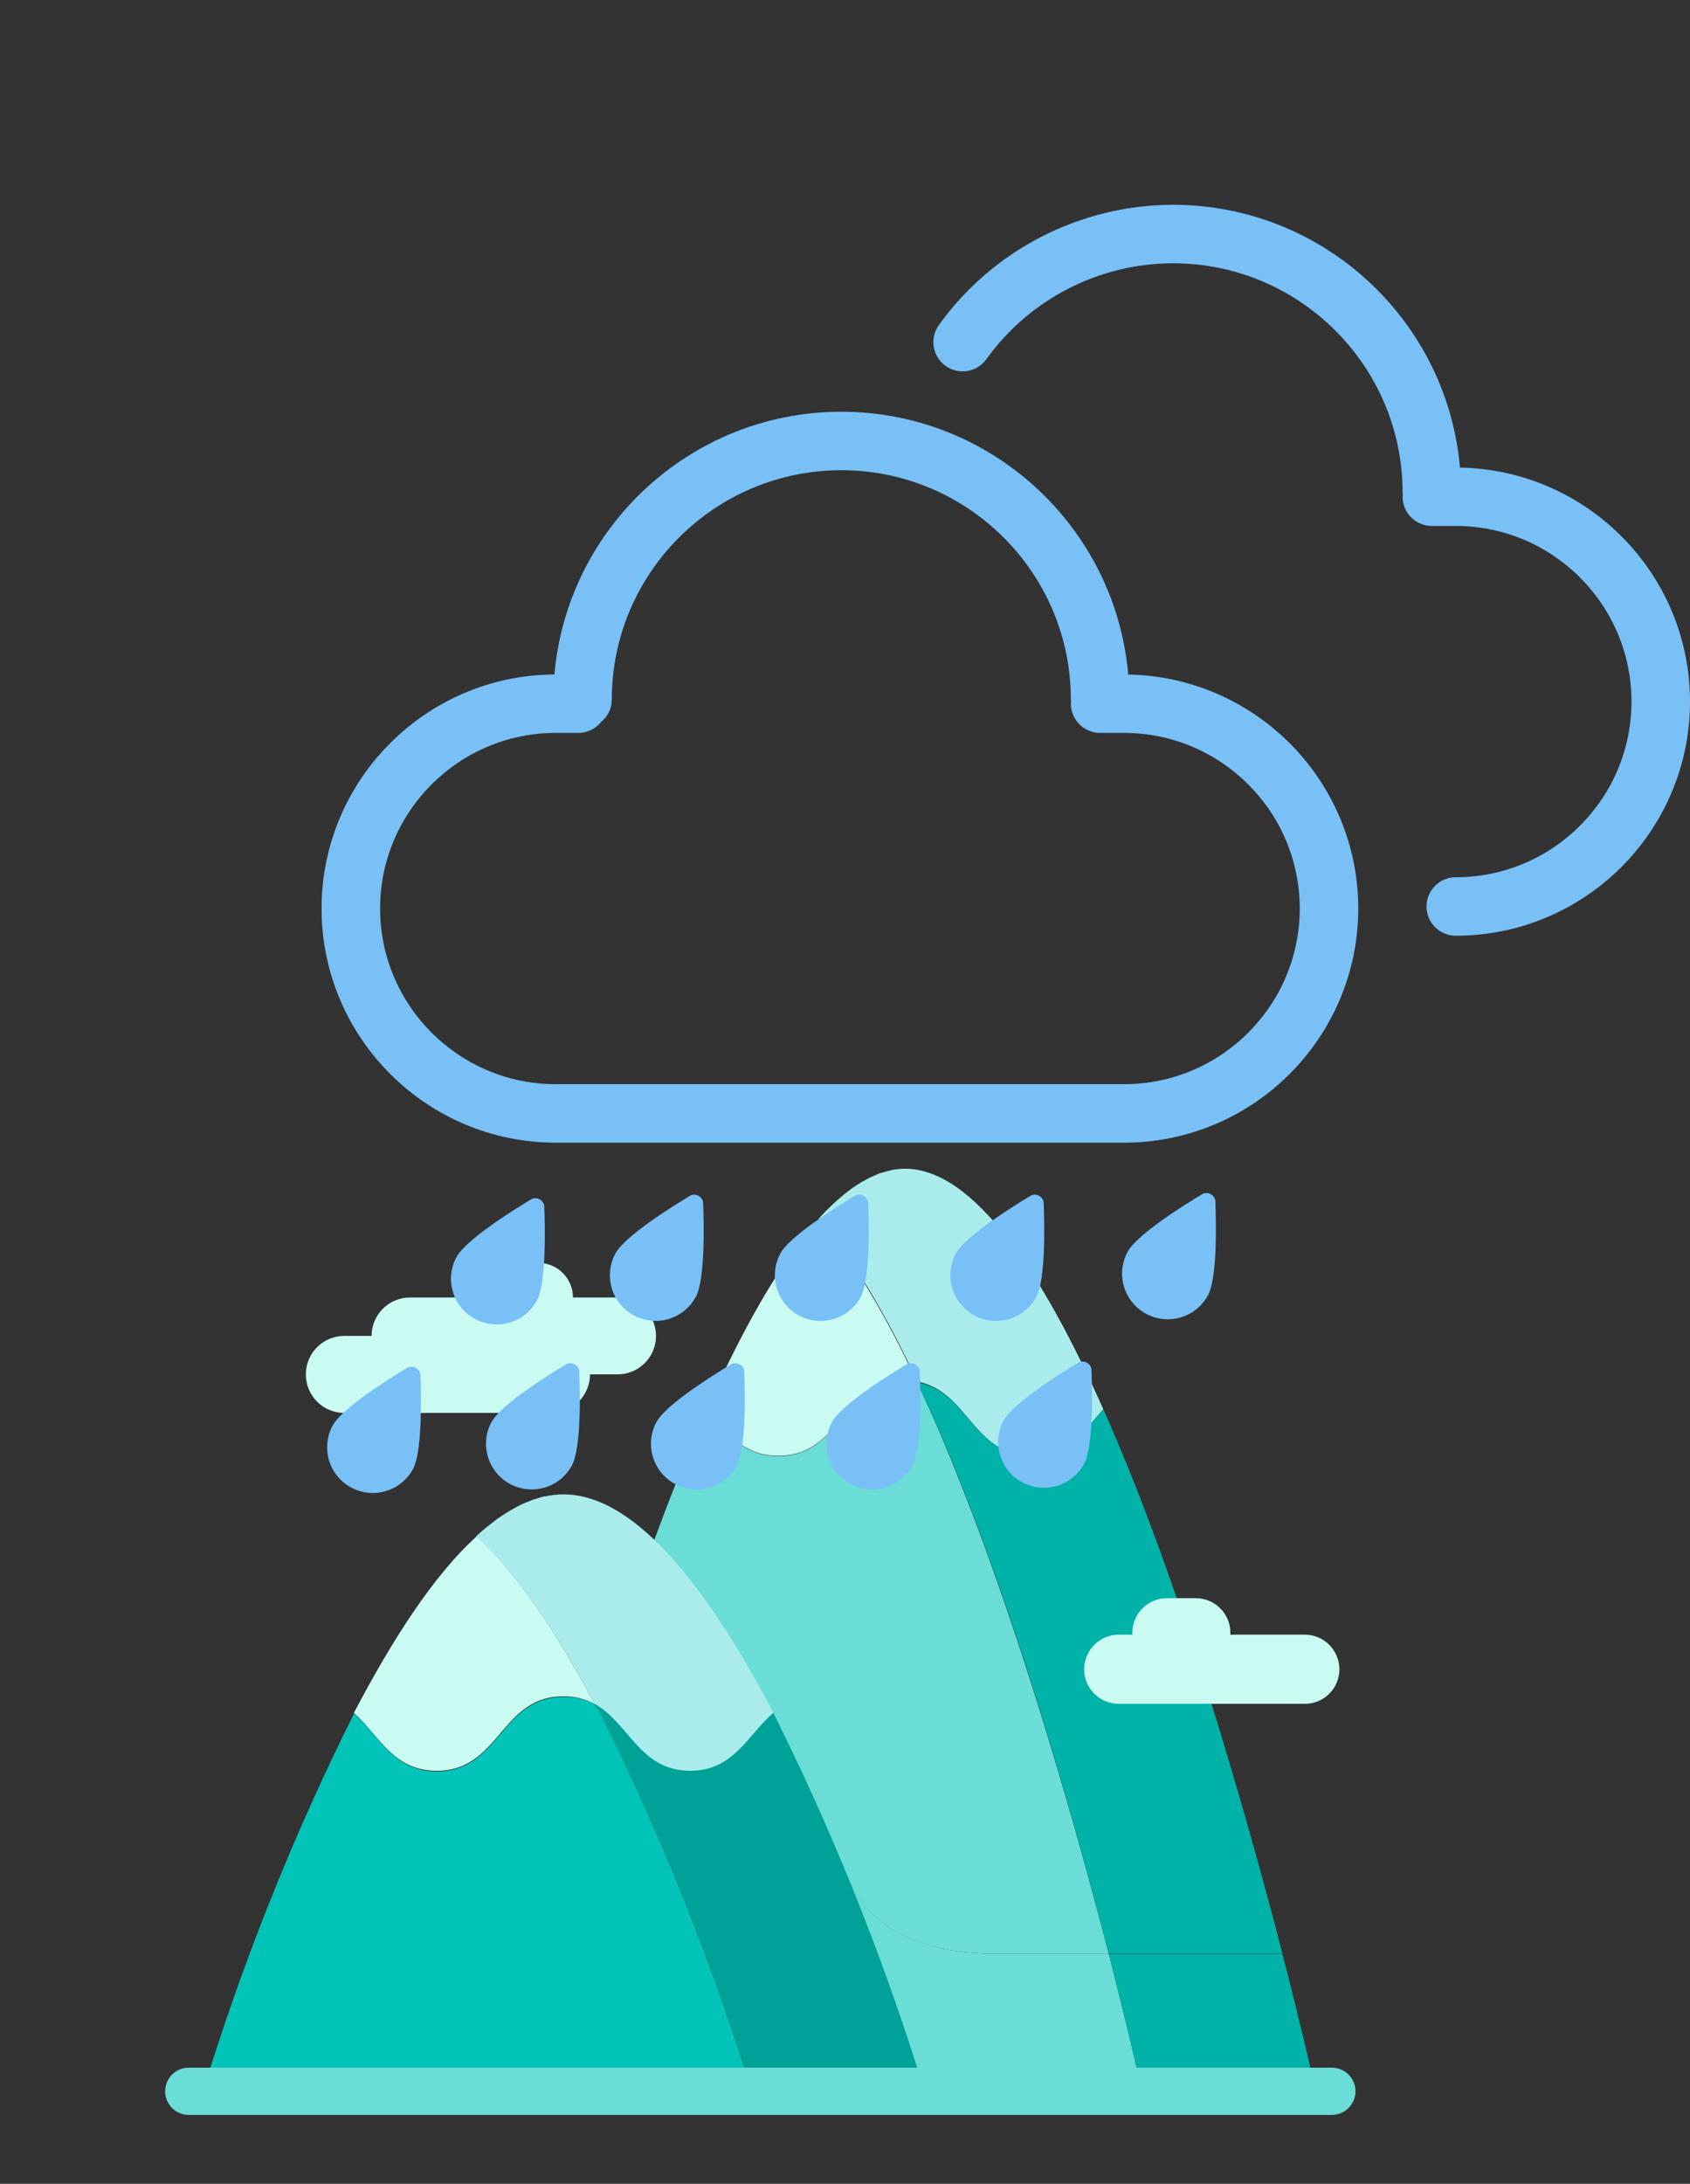 <svg width="247" height="319" viewBox="0 0 247 319" fill="none" xmlns="http://www.w3.org/2000/svg">
<rect x="0" y="0" width="247" height="319" fill="#333333" stroke="none"/>
<g clip-path="url(#clip0_7_58)">
<path d="M123.886 174.137C122.337 175.345 120.903 176.695 119.603 178.168C120.903 176.695 122.337 175.345 123.886 174.137V174.137ZM113.758 212.659C123.018 212.659 123.018 201.76 132.277 201.76C132.872 201.766 133.466 201.824 134.052 201.934C129.461 192.134 124.58 183.782 119.565 178.207C113.913 184.515 108.415 194.372 103.303 205.85C106.081 208.936 108.338 212.659 113.758 212.659Z" fill="#C9FBF2"/>
<path d="M145.491 285.402C127.551 285.402 124.272 274.908 124.272 274.908H79.904C75.564 290.803 73.037 302.03 73.037 302.03H166.112C166.112 302.03 164.646 295.529 162.042 285.402H145.491Z" fill="#6ADDD6"/>
<path d="M145.491 285.402H162.042C156.891 265.495 147.343 231.621 135.846 205.85C135.267 204.519 134.65 203.207 134.052 201.992C133.466 201.882 132.872 201.824 132.277 201.818C123.018 201.818 123.018 212.717 113.758 212.717C108.338 212.717 106.042 208.994 103.303 205.907C93.658 227.57 85.344 254.962 79.904 274.966H124.272C124.272 274.966 127.551 285.402 145.491 285.402V285.402Z" fill="#6ADDD6"/>
<path d="M150.796 212.659C156.216 212.659 158.512 208.936 161.251 205.85C152.358 185.904 142.327 170.722 132.277 170.722C131.689 170.727 131.102 170.778 130.522 170.877L129.904 171.031C129.53 171.104 129.162 171.207 128.805 171.34C128.535 171.34 128.265 171.532 128.014 171.629L127.088 172.034L126.201 172.516C125.931 172.651 125.68 172.825 125.429 172.979C125.083 173.186 124.748 173.412 124.426 173.654L123.886 174.059C122.337 175.268 120.903 176.618 119.603 178.091C124.619 183.666 129.499 192.019 134.09 201.818C141.575 203.226 142.173 212.659 150.796 212.659V212.659Z" fill="#A9ECEB"/>
<path d="M162.042 285.402C164.646 295.529 166.112 302.03 166.112 302.03H191.517C191.517 302.03 190.051 295.529 187.427 285.402H162.042ZM150.796 212.659C142.173 212.659 141.575 203.226 134.052 201.934C134.65 203.207 135.267 204.519 135.846 205.792C147.42 231.563 156.891 265.437 162.042 285.344H187.427C182.296 265.495 172.748 231.621 161.251 205.85C158.473 208.936 156.216 212.659 150.796 212.659V212.659Z" fill="#00B2A7"/>
<path d="M77.917 219.102L78.708 218.948L77.917 219.102ZM76.027 219.893L76.895 219.507L76.027 219.893ZM73.095 221.648C73.816 221.153 74.563 220.695 75.332 220.279C74.563 220.695 73.816 221.153 73.095 221.648V221.648ZM71.397 222.941L72.728 221.899L71.397 222.941ZM79.885 218.562C80.102 218.512 80.32 218.474 80.541 218.446C80.32 218.474 80.102 218.512 79.885 218.562V218.562ZM63.836 258.666C73.095 258.666 73.095 247.786 82.354 247.786C83.951 247.761 85.527 248.153 86.926 248.924C81.679 239.029 75.796 230.059 69.661 224.426C63.257 230.213 57.142 239.858 51.721 250.217C55.367 253.419 57.393 258.666 63.836 258.666V258.666Z" fill="#C9FBF2"/>
<path d="M86.926 248.924C85.524 248.19 83.955 247.831 82.373 247.883C73.114 247.883 73.114 258.762 63.855 258.762C57.412 258.762 55.444 253.515 51.741 250.313C43.392 267.01 36.361 284.334 30.715 302.127H108.647C102.993 284.299 95.963 266.937 87.62 250.198L86.926 248.924ZM72.728 221.899L73.095 221.648L72.728 221.899ZM71.089 223.191L71.397 222.941L71.089 223.191ZM78.708 218.948C79.094 218.832 79.499 218.735 79.885 218.658C79.499 218.639 79.094 218.735 78.708 218.948ZM76.895 219.507L77.917 219.102L76.895 219.507ZM75.332 220.279L76.027 219.893L75.332 220.279ZM80.541 218.446C81.178 218.341 81.824 218.289 82.47 218.292C81.824 218.289 81.178 218.341 80.541 218.446V218.446Z" fill="#00C4B8"/>
<path d="M86.926 248.924C92.019 251.741 93.465 258.666 100.892 258.666C107.335 258.666 109.302 253.419 113.025 250.198C104.075 233.068 93.234 218.292 82.374 218.292C81.727 218.289 81.082 218.341 80.444 218.446C80.224 218.474 80.005 218.512 79.789 218.562C79.403 218.562 78.998 218.735 78.612 218.851L77.821 219.102L76.799 219.507L75.931 219.893L75.236 220.279C74.467 220.695 73.72 221.153 72.999 221.648L72.632 221.899L71.301 222.941L70.992 223.191C70.51 223.577 70.047 223.982 69.565 224.426C75.796 230.059 81.679 239.029 86.926 248.924V248.924Z" fill="#A9ECEB"/>
<path d="M113.025 250.198C109.302 253.419 107.238 258.666 100.892 258.666C93.465 258.666 91.98 251.702 86.926 248.924L87.62 250.198C95.958 266.906 102.988 284.235 108.647 302.03H134.052C128.403 284.232 121.373 266.901 113.025 250.198V250.198Z" fill="#00A298"/>
<path d="M198.114 305.483C198.109 306.401 197.741 307.279 197.09 307.926C196.44 308.573 195.56 308.936 194.642 308.936H27.59C27.136 308.936 26.687 308.847 26.268 308.673C25.849 308.5 25.469 308.245 25.148 307.925C24.827 307.604 24.573 307.223 24.399 306.804C24.226 306.385 24.137 305.936 24.137 305.483C24.137 305.03 24.226 304.581 24.399 304.162C24.573 303.743 24.827 303.362 25.148 303.041C25.469 302.721 25.849 302.466 26.268 302.293C26.687 302.119 27.136 302.03 27.59 302.03H194.603C195.061 302.025 195.515 302.11 195.94 302.281C196.364 302.452 196.751 302.706 197.077 303.027C197.403 303.347 197.663 303.73 197.841 304.151C198.019 304.573 198.112 305.025 198.114 305.483Z" fill="#6ADDD6"/>
<path d="M95.877 195.144C95.877 195.896 95.726 196.64 95.433 197.333C95.14 198.025 94.711 198.652 94.171 199.175C93.632 199.699 92.992 200.109 92.291 200.381C91.59 200.652 90.841 200.78 90.09 200.757H59.92C59.183 200.757 58.453 200.612 57.772 200.33C57.09 200.048 56.472 199.634 55.95 199.113C55.429 198.592 55.016 197.973 54.734 197.292C54.452 196.611 54.306 195.881 54.306 195.144C54.306 193.655 54.898 192.227 55.95 191.174C57.003 190.122 58.431 189.53 59.92 189.53H90.09C90.841 189.507 91.59 189.635 92.291 189.907C92.992 190.178 93.632 190.588 94.171 191.112C94.711 191.635 95.14 192.262 95.433 192.954C95.726 193.647 95.877 194.392 95.877 195.144V195.144Z" fill="#C9FBF2"/>
<path d="M86.231 200.757C86.231 202.251 85.638 203.684 84.582 204.74C83.525 205.796 82.093 206.39 80.599 206.39H50.313C49.575 206.39 48.843 206.244 48.161 205.961C47.478 205.677 46.859 205.262 46.337 204.739C45.816 204.215 45.403 203.594 45.122 202.911C44.841 202.228 44.697 201.496 44.7 200.757C44.7 199.268 45.291 197.84 46.344 196.788C47.397 195.735 48.825 195.144 50.313 195.144H80.56C81.302 195.138 82.037 195.28 82.723 195.559C83.41 195.839 84.034 196.251 84.561 196.773C85.088 197.294 85.507 197.915 85.793 198.598C86.08 199.282 86.229 200.016 86.231 200.757V200.757ZM195.761 243.832C195.761 244.495 195.63 245.153 195.376 245.766C195.122 246.379 194.75 246.936 194.281 247.405C193.811 247.875 193.254 248.247 192.641 248.501C192.028 248.755 191.371 248.886 190.707 248.886H163.508C162.844 248.886 162.187 248.755 161.574 248.501C160.96 248.247 160.403 247.875 159.934 247.405C159.465 246.936 159.092 246.379 158.838 245.766C158.584 245.153 158.454 244.495 158.454 243.832C158.459 242.493 158.993 241.21 159.94 240.264C160.886 239.317 162.169 238.783 163.508 238.778H190.707C192.046 238.783 193.328 239.317 194.275 240.264C195.222 241.21 195.756 242.493 195.761 243.832V243.832Z" fill="#C9FBF2"/>
<path d="M179.827 238.508C179.827 239.848 179.295 241.134 178.347 242.081C177.399 243.029 176.114 243.562 174.773 243.562H170.549C169.208 243.562 167.923 243.029 166.975 242.081C166.027 241.134 165.495 239.848 165.495 238.508C165.495 237.167 166.027 235.882 166.975 234.934C167.923 233.986 169.208 233.454 170.549 233.454H174.773C176.114 233.454 177.399 233.986 178.347 234.934C179.295 235.882 179.827 237.167 179.827 238.508ZM83.743 189.53C83.743 190.194 83.612 190.851 83.358 191.464C83.104 192.077 82.732 192.635 82.263 193.104C81.793 193.573 81.236 193.945 80.623 194.199C80.01 194.453 79.353 194.584 78.689 194.584H74.465C73.122 194.584 71.835 194.052 70.884 193.105C69.933 192.158 69.396 190.872 69.391 189.53C69.391 188.865 69.522 188.206 69.778 187.592C70.033 186.977 70.407 186.419 70.878 185.95C71.35 185.48 71.909 185.108 72.525 184.855C73.14 184.602 73.799 184.474 74.465 184.476H78.689C80.029 184.476 81.315 185.009 82.263 185.956C83.211 186.904 83.743 188.19 83.743 189.53V189.53Z" fill="#C9FBF2"/>
<g clip-path="url(#clip1_7_58)">
<path d="M164.895 98.532C163.034 77.056 144.944 60.145 122.964 60.145C100.987 60.145 82.9 77.051 81.033 98.522C62.25 98.63 47 113.924 47 132.715C47 151.572 62.357 166.915 81.232 166.915H164.282C183.158 166.915 198.515 151.573 198.515 132.715C198.515 114.062 183.489 98.861 164.895 98.532ZM164.282 158.372H81.232C67.073 158.372 55.553 146.862 55.553 132.714C55.553 118.568 67.072 107.058 81.232 107.058H84.538C85.874 107.058 87.052 106.434 87.837 105.475C88.794 104.692 89.418 103.517 89.418 102.185C89.418 83.713 104.467 68.686 122.964 68.686C141.462 68.686 156.51 83.713 156.51 102.185C156.51 102.288 156.533 102.385 156.54 102.486C156.533 102.587 156.51 102.684 156.51 102.787C156.51 103.348 156.621 103.904 156.836 104.422C157.052 104.941 157.367 105.412 157.764 105.808C158.161 106.205 158.632 106.519 159.151 106.734C159.67 106.948 160.226 107.058 160.787 107.058H164.282C178.442 107.058 189.961 118.568 189.961 132.714C189.962 146.862 178.442 158.372 164.282 158.372V158.372ZM213.38 68.304C211.519 46.828 193.429 29.917 171.449 29.917C157.911 29.917 145.112 36.485 137.214 47.486C136.887 47.942 136.653 48.458 136.525 49.004C136.397 49.551 136.379 50.117 136.47 50.67C136.562 51.224 136.761 51.754 137.058 52.231C137.354 52.707 137.742 53.12 138.198 53.447C139.12 54.107 140.266 54.374 141.385 54.189C142.504 54.005 143.504 53.385 144.166 52.464C150.462 43.693 160.661 38.458 171.45 38.458C189.948 38.458 204.996 53.485 204.996 71.957C204.996 72.06 205.019 72.157 205.026 72.258C205.019 72.359 204.996 72.456 204.996 72.559C204.996 73.12 205.107 73.676 205.322 74.195C205.537 74.713 205.852 75.184 206.25 75.581C206.647 75.977 207.118 76.292 207.637 76.506C208.156 76.72 208.712 76.831 209.273 76.83H212.768C226.928 76.83 238.447 88.34 238.447 102.486C238.447 116.634 226.928 128.143 212.768 128.143C210.406 128.143 208.491 130.055 208.491 132.414C208.491 134.773 210.406 136.685 212.768 136.685C231.644 136.685 247.001 121.343 247.001 102.486C247 83.834 231.973 68.633 213.38 68.304V68.304ZM78.47 189.965C79.829 187.452 79.676 179.523 79.547 176.231C79.511 175.318 78.424 174.721 77.624 175.193C74.796 176.893 68.074 181.117 66.717 183.63C66.298 184.399 66.036 185.245 65.946 186.116C65.857 186.988 65.941 187.868 66.195 188.707C66.444 189.547 66.857 190.33 67.41 191.009C67.964 191.688 68.647 192.251 69.42 192.664C70.394 193.189 71.482 193.465 72.588 193.466C73.793 193.468 74.977 193.144 76.012 192.527C77.048 191.911 77.897 191.025 78.47 189.965V189.965ZM59.519 199.81C56.695 201.505 49.976 205.723 48.611 208.245C46.863 211.48 48.076 215.534 51.315 217.283C52.087 217.7 52.932 217.961 53.805 218.051C54.677 218.141 55.559 218.058 56.399 217.807C57.239 217.556 58.022 217.142 58.702 216.589C59.383 216.036 59.947 215.354 60.364 214.582C61.723 212.07 61.57 204.14 61.441 200.847C61.405 199.931 60.305 199.338 59.519 199.81V199.81ZM151.46 189.448C152.819 186.935 152.666 179.006 152.538 175.714C152.501 174.798 151.4 174.206 150.616 174.678C147.79 176.375 141.071 180.592 139.708 183.113C137.959 186.348 139.172 190.402 142.412 192.15C143.183 192.567 144.03 192.828 144.902 192.918C145.774 193.008 146.656 192.925 147.496 192.674C148.336 192.423 149.119 192.009 149.799 191.455C150.479 190.902 151.044 190.22 151.46 189.448V189.448ZM132.509 199.293C129.682 200.993 122.961 205.214 121.601 207.728C119.853 210.963 121.065 215.017 124.306 216.765C125.077 217.182 125.923 217.443 126.796 217.533C127.668 217.622 128.549 217.54 129.39 217.289C130.23 217.038 131.012 216.624 131.693 216.071C132.373 215.517 132.937 214.836 133.354 214.064C134.715 211.546 134.561 203.618 134.432 200.33C134.397 199.417 133.296 198.821 132.509 199.293V199.293ZM101.69 189.448C103.049 186.935 102.896 179.006 102.768 175.714C102.731 174.798 101.633 174.206 100.846 174.678C98.02 176.375 91.301 180.592 89.938 183.113C88.189 186.348 89.402 190.402 92.642 192.15C93.615 192.674 94.703 192.949 95.808 192.951C97.013 192.953 98.197 192.628 99.233 192.011C100.268 191.395 101.117 190.509 101.69 189.448V189.448ZM82.74 199.293C79.913 200.993 73.192 205.214 71.832 207.728C70.084 210.963 71.297 215.017 74.537 216.765C75.308 217.182 76.154 217.443 77.027 217.533C77.899 217.622 78.78 217.54 79.621 217.289C80.461 217.038 81.243 216.624 81.924 216.071C82.604 215.517 83.168 214.836 83.585 214.064C84.947 211.546 84.792 203.618 84.663 200.33C84.629 199.417 83.526 198.821 82.74 199.293ZM125.798 189.448C127.16 186.929 127.005 179.004 126.876 175.714C126.841 174.802 125.759 174.201 124.954 174.676C122.127 176.376 115.406 180.599 114.046 183.113C113.498 184.129 113.223 185.27 113.248 186.424C113.273 187.579 113.598 188.707 114.19 189.698C114.781 190.689 115.62 191.51 116.625 192.08C117.629 192.65 118.763 192.949 119.918 192.949C121.123 192.951 122.306 192.626 123.341 192.01C124.377 191.394 125.226 190.508 125.798 189.448V189.448ZM106.848 199.293C104.022 200.99 97.302 205.209 95.941 207.728C94.192 210.963 95.405 215.017 98.645 216.765C100.203 217.606 102.032 217.794 103.729 217.287C105.426 216.781 106.852 215.621 107.694 214.063C109.053 211.55 108.9 203.621 108.772 200.329C108.734 199.415 107.633 198.823 106.848 199.293V199.293ZM175.706 174.435C172.879 176.135 166.158 180.356 164.798 182.87C163.049 186.105 164.262 190.159 167.502 191.907C168.273 192.324 169.12 192.585 169.992 192.675C170.864 192.765 171.746 192.682 172.586 192.431C173.426 192.18 174.209 191.766 174.889 191.213C175.57 190.66 176.134 189.978 176.551 189.206C177.91 186.692 177.757 178.762 177.629 175.471C177.592 174.557 176.493 173.964 175.706 174.435V174.435ZM157.601 199.05C154.773 200.75 148.051 204.974 146.694 207.487C146.275 208.256 146.013 209.101 145.923 209.973C145.833 210.845 145.918 211.725 146.171 212.564C146.42 213.405 146.834 214.187 147.388 214.867C147.942 215.547 148.625 216.109 149.398 216.523C150.371 217.047 151.459 217.322 152.565 217.324C153.77 217.326 154.953 217.001 155.989 216.385C157.024 215.768 157.873 214.882 158.446 213.822C159.806 211.308 159.653 203.38 159.524 200.088C159.487 199.171 158.388 198.578 157.601 199.05Z" fill="#78C0F6"/>
</g>
</g>
<defs>
<clipPath id="clip0_7_58">
<rect width="247" height="319" fill="white"/>
</clipPath>
<clipPath id="clip1_7_58">
<rect width="200" height="200" fill="white" transform="translate(47 24)"/>
</clipPath>
</defs>
</svg>
